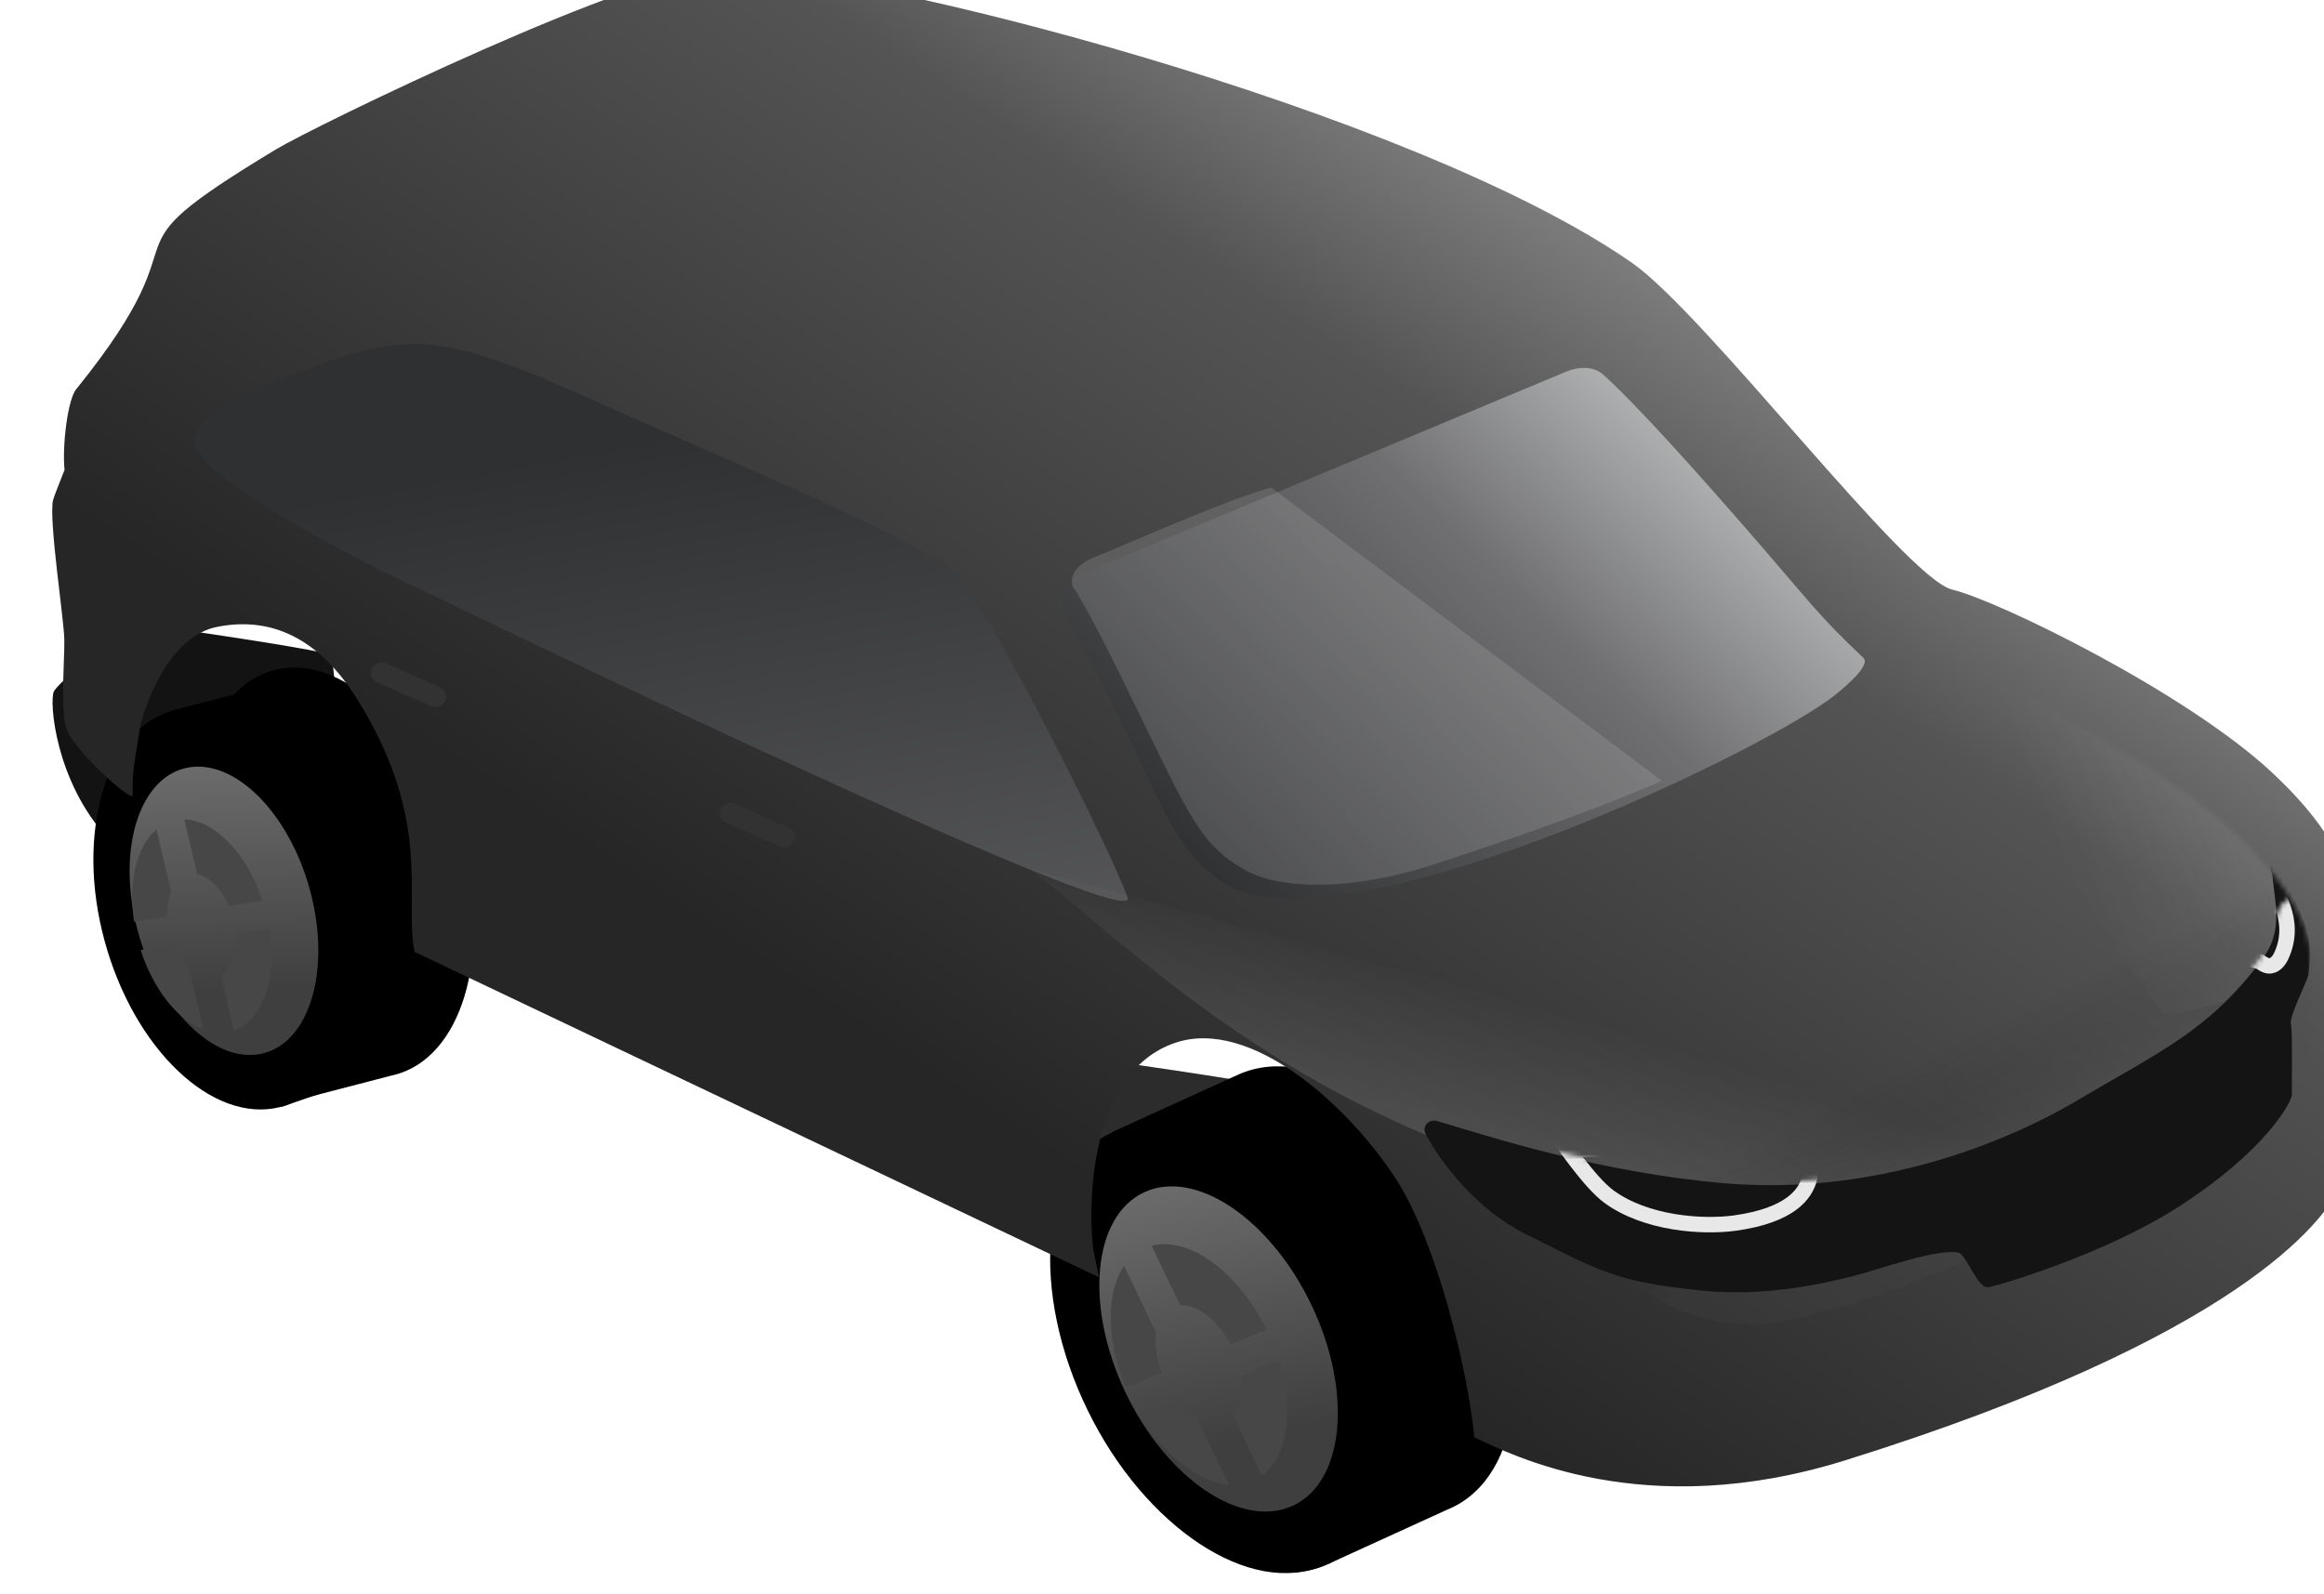 <svg width="484" height="332" viewBox="0 0 484 332" fill="none" xmlns="http://www.w3.org/2000/svg">
<path d="M269.495 227.41C269.089 226.485 241.458 222.431 227.693 220.519C222.684 224.616 212.475 233.231 211.715 234.916C210.765 237.021 211.988 253.517 222.956 265.465C233.924 277.414 257.693 258.961 265.254 256.071C272.816 253.18 270.002 228.566 269.495 227.41Z" fill="#2C2C2C"/>
<path d="M68.985 136.549C68.579 135.624 40.948 131.57 27.184 129.658C22.174 133.755 11.966 142.371 11.205 144.055C10.255 146.161 11.478 162.656 22.446 174.605C33.414 186.553 57.183 168.1 64.745 165.21C72.306 162.319 69.493 137.705 68.985 136.549Z" fill="#131313"/>
<path fill-rule="evenodd" clip-rule="evenodd" d="M231.714 236.277L257.53 224.51L257.536 224.522C257.695 224.446 257.856 224.372 258.019 224.3C273.4 217.511 295.699 232.139 307.825 256.973C319.951 281.807 317.313 307.442 301.932 314.232C301.737 314.317 301.542 314.4 301.345 314.479L276.418 325.856L262.124 297.214C258.378 292.654 254.971 287.388 252.125 281.559C249.499 276.181 247.566 270.766 246.304 265.513L231.714 236.277Z" fill="black"/>
<ellipse cx="30.25" cy="50.335" rx="30.25" ry="50.335" transform="matrix(-0.921 0.406 0.436 0.893 260.313 223.736)" fill="black"/>
<g filter="url(#filter0_i_86_5)">
<ellipse cx="22.689" cy="37.753" rx="22.689" ry="37.753" transform="matrix(-0.921 0.406 0.436 0.893 257.954 238.078)" fill="url(#paint0_linear_86_5)"/>
</g>
<g filter="url(#filter1_di_86_5)">
<path fill-rule="evenodd" clip-rule="evenodd" d="M255.053 255.118C258.058 256.913 261.014 259.422 263.72 262.512L257.165 273.662C256.567 273.016 255.941 272.442 255.3 271.95L255.053 255.118ZM255.599 292.32C256.329 292.473 257.042 292.498 257.719 292.383L267.914 308.646C267.674 308.773 267.428 308.892 267.176 309.003C263.78 310.502 259.844 310.327 255.84 308.789L255.599 292.32ZM253.483 307.73L253.243 291.419C252.34 290.921 251.444 290.255 250.59 289.445L244.133 300.428C247.071 303.592 250.269 306.079 253.483 307.73ZM252.937 270.535L252.693 253.86C248.169 251.74 243.654 251.303 239.826 252.993C238.758 253.464 237.789 254.081 236.92 254.826L247.078 271.029C247.416 270.74 247.792 270.5 248.207 270.317C249.618 269.694 251.27 269.816 252.937 270.535ZM236.142 288.66C237.951 292.365 240.124 295.705 242.515 298.585L248.95 287.638C248.238 286.732 247.582 285.719 247.008 284.617L235.67 287.667C235.823 287.998 235.98 288.329 236.142 288.66ZM258.724 275.607L265.301 264.42C267.371 267.062 269.258 270.056 270.86 273.336C271.22 274.073 271.559 274.812 271.878 275.55L260.446 278.625C260.383 278.487 260.317 278.349 260.25 278.211C259.795 277.281 259.282 276.409 258.724 275.607ZM234.743 285.538C232.802 280.784 231.72 276.06 231.462 271.721L245.112 278.976C245.289 280.114 245.603 281.3 246.056 282.495L234.743 285.538ZM261.287 280.777C261.805 282.381 262.068 283.95 262.088 285.391L275.599 292.572C275.639 287.994 274.703 282.881 272.745 277.695L261.287 280.777ZM275.472 295.112L261.853 287.873C261.524 289.371 260.854 290.605 259.859 291.416L269.854 307.36C273.079 304.729 274.98 300.375 275.472 295.112ZM231.408 269.085L244.949 276.282C244.999 275.094 245.225 274.009 245.62 273.084L235.259 256.556C232.811 259.628 231.506 264.017 231.408 269.085Z" fill="#4C4C4C"/>
</g>
<path fill-rule="evenodd" clip-rule="evenodd" d="M231.72 235.758L257.536 223.991L257.539 223.997C257.7 223.92 257.863 223.846 258.027 223.773C273.408 216.984 295.707 231.612 307.833 256.446C319.96 281.28 317.321 306.915 301.94 313.705C301.792 313.77 301.644 313.833 301.495 313.894L276.424 325.337L262.116 296.667C258.376 292.112 254.976 286.852 252.134 281.032C249.512 275.663 247.581 270.257 246.319 265.012L231.72 235.758Z" fill="black"/>
<path d="M226.509 293.74C238.485 318.265 260.475 332.727 275.624 326.04C290.773 319.354 293.345 294.051 281.369 269.525C269.393 244.999 246.728 229.218 231.579 235.905C216.43 242.591 214.533 269.214 226.509 293.74Z" fill="black"/>
<g filter="url(#filter2_i_86_5)">
<ellipse cx="21.468" cy="36.038" rx="21.468" ry="36.038" transform="matrix(-0.908 0.412 0.427 0.907 257.89 239.453)" fill="url(#paint1_linear_86_5)"/>
</g>
<g filter="url(#filter3_di_86_5)">
<path fill-rule="evenodd" clip-rule="evenodd" d="M241.686 291.854C246.747 300.125 253.816 305.496 260.028 306.007L253.342 292.06C252.01 291.265 250.697 290.112 249.506 288.673L241.686 291.854ZM238.534 285.675C234.409 275.795 234.429 265.959 238.172 260.418L244.858 274.364C244.524 276.762 244.896 279.674 246.021 282.629L238.534 285.675ZM260.391 276.783C257.672 271.657 253.38 268.409 249.866 268.647L243.912 256.228C251.627 254.188 261.921 261.602 267.876 273.738L260.391 276.783ZM262.618 283.338L270.437 280.157C273.647 290.497 272.299 300.162 266.888 304.155L260.934 291.734C262.572 289.953 263.164 286.849 262.618 283.338Z" fill="#474747"/>
</g>
<path fill-rule="evenodd" clip-rule="evenodd" d="M35.598 148.07L59.228 141.944L59.231 141.954C59.383 141.912 59.537 141.872 59.691 141.834C73.734 138.37 90.121 153.937 96.293 176.603C102.465 199.27 96.085 220.453 82.042 223.917C81.865 223.96 81.689 224.001 81.511 224.038L58.671 229.972L51.27 203.703C48.877 199.339 46.881 194.436 45.441 189.147C44.113 184.27 43.366 179.461 43.151 174.883L35.598 148.07Z" fill="black"/>
<ellipse cx="25.78" cy="43.215" rx="25.78" ry="43.215" transform="matrix(-0.986 0.243 0.258 0.949 61.68 141.697)" fill="black"/>
<g filter="url(#filter4_i_86_5)">
<ellipse cx="19.336" cy="32.413" rx="19.336" ry="32.413" transform="matrix(-0.986 0.243 0.258 0.949 57.368 153.418)" fill="url(#paint2_linear_86_5)"/>
</g>
<g filter="url(#filter5_di_86_5)">
<path fill-rule="evenodd" clip-rule="evenodd" d="M52.159 167.331C54.395 169.28 56.474 171.821 58.249 174.816L50.919 183.247C50.522 182.618 50.09 182.045 49.633 181.538L52.159 167.331ZM46.58 198.716C47.168 198.949 47.763 199.073 48.35 199.073L54.289 214.249C54.068 214.32 53.842 214.384 53.614 214.44C50.514 215.205 47.23 214.482 44.111 212.603L46.58 198.716ZM42.29 211.359L44.734 197.609C44.057 197.061 43.413 196.373 42.828 195.57L35.62 203.859C37.575 206.945 39.858 209.502 42.29 211.359ZM47.866 179.992L50.367 165.921C46.908 163.481 43.185 162.457 39.694 163.318C38.719 163.558 37.804 163.935 36.953 164.435L42.866 179.543C43.194 179.352 43.545 179.208 43.92 179.116C45.209 178.798 46.58 179.142 47.866 179.992ZM30.806 192.788C31.726 196.168 33.012 199.295 34.555 202.066L41.737 193.806C41.282 192.935 40.892 191.982 40.588 190.964L30.567 191.872C30.643 192.177 30.723 192.482 30.806 192.788ZM51.916 185.117L59.272 176.657C60.585 179.182 61.687 181.976 62.502 184.97C62.685 185.642 62.85 186.312 62.998 186.979L52.87 187.896C52.839 187.771 52.806 187.645 52.772 187.519C52.541 186.674 52.253 185.87 51.916 185.117ZM30.135 189.954C29.274 185.671 29.131 181.539 29.618 177.851L39.911 185.939C39.874 186.926 39.946 187.973 40.134 189.049L30.135 189.954ZM53.227 189.82C53.403 191.248 53.371 192.609 53.154 193.826L63.366 201.852C64.144 198.002 64.187 193.557 63.378 188.901L53.227 189.82ZM62.849 203.964L52.556 195.876C52.038 197.086 51.276 198.027 50.311 198.566L56.135 213.448C59.275 211.706 61.581 208.32 62.849 203.964ZM29.998 175.631L40.211 183.656C40.447 182.661 40.815 181.779 41.299 181.058L35.27 165.65C32.713 167.879 30.902 171.381 29.998 175.631Z" fill="#4C4C4C"/>
</g>
<path fill-rule="evenodd" clip-rule="evenodd" d="M51.726 206.125C48.042 200.699 44.998 194.139 43.012 186.845C41.139 179.966 40.422 173.224 40.724 167.072L35.537 148.659L48.059 145.412C50.568 142.471 53.664 140.419 57.262 139.532C71.305 136.068 87.692 151.635 93.864 174.301C99.759 195.954 94.201 216.252 81.451 221.045L81.874 222.533L58.61 230.561L51.726 206.125Z" fill="black"/>
<ellipse cx="25.697" cy="43.077" rx="25.697" ry="43.077" transform="matrix(-0.986 0.243 0.258 0.949 61.345 142.617)" fill="black"/>
<g filter="url(#filter6_i_86_5)">
<g filter="url(#filter7_i_86_5)">
<ellipse cx="18.146" cy="31.285" rx="18.146" ry="31.285" transform="matrix(-0.991 0.224 0.253 0.951 56.709 155.902)" fill="url(#paint3_linear_86_5)"/>
</g>
<g filter="url(#filter8_di_86_5)">
<path fill-rule="evenodd" clip-rule="evenodd" d="M33.374 194.624C36.011 202.902 41.129 209.201 46.443 211.225L43.412 198.29C42.209 197.063 41.14 195.408 40.349 193.471L33.374 194.624ZM32.001 188.758C30.737 180.386 32.596 172.963 36.662 169.487L39.693 182.423C39.147 183.875 38.901 185.658 39.01 187.6L32.001 188.758ZM51.74 185.497C50.177 181.889 47.644 179.327 45.13 178.808L42.458 167.405C48.782 167.578 55.503 174.527 58.735 184.342L51.74 185.497ZM53.201 191.348L60.166 190.198C61.819 200.445 58.802 209.345 52.779 211.449L50.108 200.049C52.332 198.757 53.515 195.362 53.201 191.348Z" fill="#474747"/>
</g>
</g>
<g filter="url(#filter9_ii_86_5)">
<path d="M479.028 259.833C482.486 253.241 481.53 247.413 481.627 242.136L481.43 228.678C481.273 217.991 481.246 208.833 481.087 205.324C480.928 201.816 484.859 191.616 464.961 173.073C447.093 156.423 408.084 137.352 398.4 135.031C388.717 132.71 347.056 77.631 331.707 66.952C285.863 35.059 170.38 5.358 141.931 5.733C125.443 5.288 57.014 38.695 49.396 43.293C10.007 67.068 36.72 57.352 7.885 93.094C5.96 95.032 4.782 105.056 5.29 110.095C4.589 111.934 3.033 115.75 2.888 116.424C1.985 120.615 5.184 141.331 5.243 145.369C5.312 150.085 4.452 158.655 5.508 163.405C6.563 168.155 19.38 179.374 19.482 177.932C19.405 172.64 19.761 171.687 21.107 163.199C24.766 149.947 31.377 144.013 36.691 142.879C47.807 140.508 58.064 144.726 66.309 157.97C82.193 183.484 75.913 199.683 78.196 210.507L220.717 278.274C219.288 270.756 219.615 273.996 219.267 269.281C218.832 263.387 218.505 235.626 236.543 229.457C252.436 224.021 273.025 242.826 282.793 258.165C290.989 271.033 297.582 297.547 298.891 311.607C306.444 315.134 334.089 329.535 376.089 316.419C458.809 290.584 475.578 266.411 479.028 259.833Z" fill="url(#paint4_linear_86_5)"/>
</g>
<mask id="mask0_86_5" style="mask-type:alpha" maskUnits="userSpaceOnUse" x="2" y="5" width="480" height="317">
<path d="M479.028 259.833C482.486 253.241 481.53 247.413 481.627 242.136L481.43 228.678C481.273 217.991 481.246 208.833 481.087 205.324C480.928 201.816 484.859 191.616 464.961 173.073C447.093 156.423 408.084 137.352 398.4 135.031C388.717 132.71 347.056 77.631 331.707 66.952C285.863 35.059 170.38 5.358 141.931 5.733C125.443 5.288 57.014 38.695 49.396 43.293C10.007 67.068 36.72 57.352 7.885 93.094C6.124 94.867 4.988 103.408 5.196 108.708C5.232 109.623 5.121 110.539 4.787 111.39C4.024 113.331 3.004 115.885 2.888 116.424C1.985 120.615 5.184 141.331 5.243 145.369C5.312 150.085 4.452 158.655 5.508 163.405C6.563 168.155 19.38 179.374 19.482 177.932C19.585 176.49 20.284 168.382 19.863 162.807C19.721 153.103 28.147 144.702 36.691 142.879C47.807 140.508 58.049 143.743 66.295 156.987C82.124 182.412 74.92 196.283 75.277 206.741C75.34 208.59 76.599 210.121 78.274 210.914L212.229 274.26C215.671 275.888 219.321 272.863 219.041 269.073C218.606 263.179 218.505 235.626 236.543 229.457C252.436 224.021 273.025 242.826 282.793 258.165C290.373 270.068 296.583 293.644 298.508 308.242C298.783 310.326 300.043 312.167 301.956 313.046C312.454 317.873 338.532 328.148 376.089 316.419C458.809 290.584 475.578 266.411 479.028 259.833Z" fill="url(#paint5_linear_86_5)"/>
</mask>
<g mask="url(#mask0_86_5)">
<g filter="url(#filter10_ddi_86_5)">
<path d="M257.819 180.082C244.591 170.672 245.092 158.699 225.705 125.828C223.592 122.245 225.063 117.603 228.889 116.005L329.7 73.912C332.163 72.884 335.301 72.727 337.304 74.506C341.258 78.017 349.609 86.518 367.251 106.779C379.829 121.224 382.233 124.837 391.559 133.552C392.671 134.59 390.485 137.409 385.785 141.186C370.8 153.227 280.624 196.305 257.819 180.082Z" fill="url(#paint6_linear_86_5)"/>
</g>
<g filter="url(#filter11_di_86_5)">
<path d="M129.491 78.517C99.86 65.187 91.755 63.634 71.263 71.346C60.904 75.245 48.08 79.559 46.34 86.326C44.6 93.093 75.091 108.778 84.009 113.303C88.368 115.515 243.868 190.907 240.534 181.938C236.447 170.945 214.248 126.973 206.081 115.88C200.825 108.74 159.123 91.848 129.491 78.517Z" fill="url(#paint7_linear_86_5)"/>
</g>
<g filter="url(#filter12_f_86_5)">
<path d="M297.13 236.485C259.159 220.361 237.654 199.776 214.646 181.004C282.609 199.132 424.886 238.887 422.706 241.625C419.981 245.047 409.866 249.198 376.088 251.804C342.834 254.37 301.478 238.331 297.13 236.485Z" fill="url(#paint8_linear_86_5)" fill-opacity="0.21"/>
</g>
<g filter="url(#filter13_f_86_5)">
<path d="M441.649 155.232C439.48 153.59 412.156 127.488 391.795 114.582C408.917 145.195 447.908 211.712 451.438 211.33C455.85 210.853 476.014 206.998 481.778 193.883C487.453 180.971 444.359 157.285 441.649 155.232Z" fill="url(#paint9_linear_86_5)" fill-opacity="0.13"/>
</g>
<g filter="url(#filter14_di_86_5)">
<path d="M165.529 171.969C165.517 171.158 165.034 170.434 164.28 170.099L153.079 165.117C151.594 164.457 149.873 165.56 149.897 167.159V167.159C149.909 167.975 150.396 168.703 151.154 169.039L162.363 174.004C163.842 174.659 165.552 173.559 165.529 171.969V171.969Z" fill="#323232"/>
</g>
<g filter="url(#filter15_di_86_5)">
<path d="M92.891 142.724C92.879 141.913 92.396 141.189 91.642 140.854L80.442 135.873C78.956 135.212 77.236 136.316 77.259 137.915V137.915C77.271 138.73 77.758 139.458 78.516 139.794L89.725 144.759C91.204 145.414 92.914 144.315 92.891 142.724V142.724Z" fill="#323232"/>
</g>
<path d="M346.097 162.639L264.741 101.545C254.93 104.202 232.733 114.244 228.484 115.821C222.98 117.864 223.242 120.879 223.242 120.879C223.265 122.462 223.05 121.357 224.851 124.47C227.842 129.636 230.24 134.251 236.719 147.569C247.848 170.446 250.232 176.212 259.536 181.338C266.545 185.199 281.148 185.776 298.764 180.007C314.511 174.851 332.571 168.631 346.097 162.639Z" fill="#C4C4C4" fill-opacity="0.2"/>
<g opacity="0.17" filter="url(#filter16_f_86_5)">
<path d="M462.492 189.703C439.321 207.582 387.568 233.386 364.353 237.523" stroke="url(#paint10_linear_86_5)" stroke-width="76.506" stroke-linecap="round" stroke-linejoin="round"/>
</g>
<g filter="url(#filter17_dii_86_5)">
<path d="M470.891 199.513C475.351 193.636 474.034 188.997 473.255 181.709C473.23 181.482 473.17 181.242 473.094 181.026C471.095 175.369 479.846 187.221 480.866 195.495C481.204 198.241 481.038 199.635 480.803 202.177C480.696 203.339 476.706 211.072 477.103 212.597C477.499 214.122 477.238 225.655 477.318 227.248C477.398 228.842 471.717 239.208 453.437 250.89C438.251 260.595 416.338 267.122 414.087 267.459C411.836 267.797 409.52 260.653 407.876 260.278C403.576 259.298 390.982 263.873 386.272 265.061C380.777 266.448 367.955 269.647 353.868 268.12C336.444 266.232 333.755 264.393 317.644 256.351C307.576 251.324 300.172 241.681 296.964 235.659C296.04 233.924 297.556 232.322 299.438 232.886C310.623 236.235 333.553 243.663 359.343 245.826C397.783 249.05 427.847 231.36 432.154 228.817C450.259 218.129 459.793 214.139 470.891 199.513Z" fill="#141414"/>
</g>
<mask id="mask1_86_5" style="mask-type:alpha" maskUnits="userSpaceOnUse" x="297" y="186" width="186" height="83">
<path d="M470.908 199.444C472.802 196.944 473.719 194.24 474.014 191.543C474.482 187.277 478.728 185.015 480.533 189.012C481.803 191.824 482.477 194.156 482.754 195.724C483.094 198.47 483.049 200.217 482.815 202.758C482.709 203.921 476.566 210.591 476.964 212.116C477.361 213.641 477.125 223.081 477.174 226.437C477.223 229.792 471.761 239.138 453.488 250.831C438.309 260.545 416.4 267.086 414.15 267.424C411.899 267.763 409.578 260.621 407.934 260.247C403.633 259.269 391.042 263.851 386.333 265.043C380.839 266.433 368.019 269.64 353.931 268.122C336.506 266.244 333.815 264.407 317.7 256.374C308.633 251.855 301.723 243.593 298.091 237.598C296.527 235.016 298.721 232.689 301.624 233.567C313.437 237.137 335.153 243.806 359.391 245.824C397.833 249.025 427.885 231.317 432.191 228.771C450.289 218.072 459.819 214.076 470.908 199.444Z" fill="#272727"/>
</mask>
<g mask="url(#mask1_86_5)">
<g filter="url(#filter18_d_86_5)">
<path d="M325.348 238.018L375.403 238.072C375.511 238.394 375.629 238.787 375.733 239.237C376.039 240.561 376.214 242.3 375.772 244.092C375.338 245.85 374.292 247.746 372.005 249.416C369.69 251.107 366.039 252.612 360.34 253.414C356.977 253.887 352.297 253.934 347.474 253.132C342.643 252.329 337.791 250.695 333.987 247.901C331.956 246.41 329.395 243.394 327.261 240.604C326.546 239.67 325.896 238.782 325.348 238.018Z" stroke="white" stroke-opacity="0.9" stroke-width="3.22"/>
</g>
<g filter="url(#filter19_d_86_5)">
<path d="M473.326 185.331C473.689 185.999 474.076 186.818 474.406 187.755C475.351 190.443 475.801 194.016 473.996 197.836C473.508 198.869 472.839 199.485 472.235 199.726C471.711 199.935 471.016 199.956 470.117 199.331C469.278 198.746 468.174 198.548 467.259 198.474C466.329 198.398 465.33 198.432 464.43 198.505L473.326 185.331Z" stroke="white" stroke-opacity="0.9" stroke-width="3.22"/>
</g>
</g>
</g>
<defs>
<filter id="filter0_i_86_5" x="226.928" y="246.051" width="53.185" height="69.893" filterUnits="userSpaceOnUse" color-interpolation-filters="sRGB">
<feFlood flood-opacity="0" result="BackgroundImageFix"/>
<feBlend mode="normal" in="SourceGraphic" in2="BackgroundImageFix" result="shape"/>
<feColorMatrix in="SourceAlpha" type="matrix" values="0 0 0 0 0 0 0 0 0 0 0 0 0 0 0 0 0 0 127 0" result="hardAlpha"/>
<feMorphology radius="1.159" operator="erode" in="SourceAlpha" result="effect1_innerShadow_86_5"/>
<feOffset/>
<feGaussianBlur stdDeviation="0.58"/>
<feComposite in2="hardAlpha" operator="arithmetic" k2="-1" k3="1"/>
<feColorMatrix type="matrix" values="0 0 0 0 0 0 0 0 0 0 0 0 0 0 0 0 0 0 0.25 0"/>
<feBlend mode="normal" in2="shape" result="effect1_innerShadow_86_5"/>
</filter>
<filter id="filter1_di_86_5" x="227.93" y="251.725" width="48.366" height="60.633" filterUnits="userSpaceOnUse" color-interpolation-filters="sRGB">
<feFlood flood-opacity="0" result="BackgroundImageFix"/>
<feColorMatrix in="SourceAlpha" type="matrix" values="0 0 0 0 0 0 0 0 0 0 0 0 0 0 0 0 0 0 127 0" result="hardAlpha"/>
<feOffset dy="0.464"/>
<feGaussianBlur stdDeviation="0.348"/>
<feColorMatrix type="matrix" values="0 0 0 0 1 0 0 0 0 1 0 0 0 0 1 0 0 0 0.41 0"/>
<feBlend mode="normal" in2="BackgroundImageFix" result="effect1_dropShadow_86_5"/>
<feBlend mode="normal" in="SourceGraphic" in2="effect1_dropShadow_86_5" result="shape"/>
<feColorMatrix in="SourceAlpha" type="matrix" values="0 0 0 0 0 0 0 0 0 0 0 0 0 0 0 0 0 0 127 0" result="hardAlpha"/>
<feOffset dx="-3.478" dy="2.318"/>
<feGaussianBlur stdDeviation="1.739"/>
<feComposite in2="hardAlpha" operator="arithmetic" k2="-1" k3="1"/>
<feColorMatrix type="matrix" values="0 0 0 0 0 0 0 0 0 0 0 0 0 0 0 0 0 0 0.25 0"/>
<feBlend mode="normal" in2="shape" result="effect2_innerShadow_86_5"/>
</filter>
<filter id="filter2_i_86_5" x="228.957" y="247.116" width="49.649" height="67.752" filterUnits="userSpaceOnUse" color-interpolation-filters="sRGB">
<feFlood flood-opacity="0" result="BackgroundImageFix"/>
<feBlend mode="normal" in="SourceGraphic" in2="BackgroundImageFix" result="shape"/>
<feColorMatrix in="SourceAlpha" type="matrix" values="0 0 0 0 0 0 0 0 0 0 0 0 0 0 0 0 0 0 127 0" result="hardAlpha"/>
<feMorphology radius="0.997" operator="erode" in="SourceAlpha" result="effect1_innerShadow_86_5"/>
<feOffset/>
<feGaussianBlur stdDeviation="0.499"/>
<feComposite in2="hardAlpha" operator="arithmetic" k2="-1" k3="1"/>
<feColorMatrix type="matrix" values="0 0 0 0 0 0 0 0 0 0 0 0 0 0 0 0 0 0 0.25 0"/>
<feBlend mode="normal" in2="shape" result="effect1_innerShadow_86_5"/>
</filter>
<filter id="filter3_di_86_5" x="231.326" y="255.62" width="41.644" height="53.103" filterUnits="userSpaceOnUse" color-interpolation-filters="sRGB">
<feFlood flood-opacity="0" result="BackgroundImageFix"/>
<feColorMatrix in="SourceAlpha" type="matrix" values="0 0 0 0 0 0 0 0 0 0 0 0 0 0 0 0 0 0 127 0" result="hardAlpha"/>
<feOffset dy="0.543"/>
<feGaussianBlur stdDeviation="0.408"/>
<feColorMatrix type="matrix" values="0 0 0 0 1 0 0 0 0 1 0 0 0 0 1 0 0 0 0.41 0"/>
<feBlend mode="normal" in2="BackgroundImageFix" result="effect1_dropShadow_86_5"/>
<feBlend mode="normal" in="SourceGraphic" in2="effect1_dropShadow_86_5" result="shape"/>
<feColorMatrix in="SourceAlpha" type="matrix" values="0 0 0 0 0 0 0 0 0 0 0 0 0 0 0 0 0 0 127 0" result="hardAlpha"/>
<feOffset dx="-4.075" dy="2.717"/>
<feGaussianBlur stdDeviation="2.038"/>
<feComposite in2="hardAlpha" operator="arithmetic" k2="-1" k3="1"/>
<feColorMatrix type="matrix" values="0 0 0 0 0 0 0 0 0 0 0 0 0 0 0 0 0 0 0.25 0"/>
<feBlend mode="normal" in2="shape" result="effect2_innerShadow_86_5"/>
</filter>
<filter id="filter4_i_86_5" x="25.84" y="157.76" width="41.668" height="62.241" filterUnits="userSpaceOnUse" color-interpolation-filters="sRGB">
<feFlood flood-opacity="0" result="BackgroundImageFix"/>
<feBlend mode="normal" in="SourceGraphic" in2="BackgroundImageFix" result="shape"/>
<feColorMatrix in="SourceAlpha" type="matrix" values="0 0 0 0 0 0 0 0 0 0 0 0 0 0 0 0 0 0 127 0" result="hardAlpha"/>
<feMorphology radius="0.991" operator="erode" in="SourceAlpha" result="effect1_innerShadow_86_5"/>
<feOffset/>
<feGaussianBlur stdDeviation="0.496"/>
<feComposite in2="hardAlpha" operator="arithmetic" k2="-1" k3="1"/>
<feColorMatrix type="matrix" values="0 0 0 0 0 0 0 0 0 0 0 0 0 0 0 0 0 0 0.25 0"/>
<feBlend mode="normal" in2="shape" result="effect1_innerShadow_86_5"/>
</filter>
<filter id="filter5_di_86_5" x="26.366" y="162.819" width="38.196" height="53.905" filterUnits="userSpaceOnUse" color-interpolation-filters="sRGB">
<feFlood flood-opacity="0" result="BackgroundImageFix"/>
<feColorMatrix in="SourceAlpha" type="matrix" values="0 0 0 0 0 0 0 0 0 0 0 0 0 0 0 0 0 0 127 0" result="hardAlpha"/>
<feOffset dy="0.397"/>
<feGaussianBlur stdDeviation="0.297"/>
<feColorMatrix type="matrix" values="0 0 0 0 1 0 0 0 0 1 0 0 0 0 1 0 0 0 0.41 0"/>
<feBlend mode="normal" in2="BackgroundImageFix" result="effect1_dropShadow_86_5"/>
<feBlend mode="normal" in="SourceGraphic" in2="effect1_dropShadow_86_5" result="shape"/>
<feColorMatrix in="SourceAlpha" type="matrix" values="0 0 0 0 0 0 0 0 0 0 0 0 0 0 0 0 0 0 127 0" result="hardAlpha"/>
<feOffset dx="-2.974" dy="1.983"/>
<feGaussianBlur stdDeviation="1.487"/>
<feComposite in2="hardAlpha" operator="arithmetic" k2="-1" k3="1"/>
<feColorMatrix type="matrix" values="0 0 0 0 0 0 0 0 0 0 0 0 0 0 0 0 0 0 0.25 0"/>
<feBlend mode="normal" in2="shape" result="effect2_innerShadow_86_5"/>
</filter>
<filter id="filter6_i_86_5" x="26.982" y="159.68" width="39.299" height="60.044" filterUnits="userSpaceOnUse" color-interpolation-filters="sRGB">
<feFlood flood-opacity="0" result="BackgroundImageFix"/>
<feBlend mode="normal" in="SourceGraphic" in2="BackgroundImageFix" result="shape"/>
<feColorMatrix in="SourceAlpha" type="matrix" values="0 0 0 0 0 0 0 0 0 0 0 0 0 0 0 0 0 0 127 0" result="hardAlpha"/>
<feMorphology radius="0.882" operator="erode" in="SourceAlpha" result="effect1_innerShadow_86_5"/>
<feOffset/>
<feGaussianBlur stdDeviation="0.441"/>
<feComposite in2="hardAlpha" operator="arithmetic" k2="-1" k3="1"/>
<feColorMatrix type="matrix" values="0 0 0 0 0 0 0 0 0 0 0 0 0 0 0 0 0 0 0.25 0"/>
<feBlend mode="normal" in2="shape" result="effect1_innerShadow_86_5"/>
</filter>
<filter id="filter7_i_86_5" x="26.982" y="159.68" width="39.299" height="60.044" filterUnits="userSpaceOnUse" color-interpolation-filters="sRGB">
<feFlood flood-opacity="0" result="BackgroundImageFix"/>
<feBlend mode="normal" in="SourceGraphic" in2="BackgroundImageFix" result="shape"/>
<feColorMatrix in="SourceAlpha" type="matrix" values="0 0 0 0 0 0 0 0 0 0 0 0 0 0 0 0 0 0 127 0" result="hardAlpha"/>
<feMorphology radius="0.997" operator="erode" in="SourceAlpha" result="effect1_innerShadow_86_5"/>
<feOffset/>
<feGaussianBlur stdDeviation="0.499"/>
<feComposite in2="hardAlpha" operator="arithmetic" k2="-1" k3="1"/>
<feColorMatrix type="matrix" values="0 0 0 0 0 0 0 0 0 0 0 0 0 0 0 0 0 0 0.25 0"/>
<feBlend mode="normal" in2="shape" result="effect1_innerShadow_86_5"/>
</filter>
<filter id="filter8_di_86_5" x="27.534" y="167.134" width="33.895" height="47.032" filterUnits="userSpaceOnUse" color-interpolation-filters="sRGB">
<feFlood flood-opacity="0" result="BackgroundImageFix"/>
<feColorMatrix in="SourceAlpha" type="matrix" values="0 0 0 0 0 0 0 0 0 0 0 0 0 0 0 0 0 0 127 0" result="hardAlpha"/>
<feOffset dy="0.543"/>
<feGaussianBlur stdDeviation="0.408"/>
<feColorMatrix type="matrix" values="0 0 0 0 1 0 0 0 0 1 0 0 0 0 1 0 0 0 0.41 0"/>
<feBlend mode="normal" in2="BackgroundImageFix" result="effect1_dropShadow_86_5"/>
<feBlend mode="normal" in="SourceGraphic" in2="effect1_dropShadow_86_5" result="shape"/>
<feColorMatrix in="SourceAlpha" type="matrix" values="0 0 0 0 0 0 0 0 0 0 0 0 0 0 0 0 0 0 127 0" result="hardAlpha"/>
<feOffset dx="-4.075" dy="2.717"/>
<feGaussianBlur stdDeviation="2.038"/>
<feComposite in2="hardAlpha" operator="arithmetic" k2="-1" k3="1"/>
<feColorMatrix type="matrix" values="0 0 0 0 0 0 0 0 0 0 0 0 0 0 0 0 0 0 0.25 0"/>
<feBlend mode="normal" in2="shape" result="effect2_innerShadow_86_5"/>
</filter>
<filter id="filter9_ii_86_5" x="2.727" y="-5.139" width="487.102" height="326.969" filterUnits="userSpaceOnUse" color-interpolation-filters="sRGB">
<feFlood flood-opacity="0" result="BackgroundImageFix"/>
<feBlend mode="normal" in="SourceGraphic" in2="BackgroundImageFix" result="shape"/>
<feColorMatrix in="SourceAlpha" type="matrix" values="0 0 0 0 0 0 0 0 0 0 0 0 0 0 0 0 0 0 127 0" result="hardAlpha"/>
<feOffset dx="8.15" dy="-10.867"/>
<feGaussianBlur stdDeviation="32.602"/>
<feComposite in2="hardAlpha" operator="arithmetic" k2="-1" k3="1"/>
<feColorMatrix type="matrix" values="0 0 0 0 0 0 0 0 0 0 0 0 0 0 0 0 0 0 0.07 0"/>
<feBlend mode="normal" in2="shape" result="effect1_innerShadow_86_5"/>
<feColorMatrix in="SourceAlpha" type="matrix" values="0 0 0 0 0 0 0 0 0 0 0 0 0 0 0 0 0 0 127 0" result="hardAlpha"/>
<feOffset dy="-1.358"/>
<feGaussianBlur stdDeviation="2.717"/>
<feComposite in2="hardAlpha" operator="arithmetic" k2="-1" k3="1"/>
<feColorMatrix type="matrix" values="0 0 0 0 0 0 0 0 0 0 0 0 0 0 0 0 0 0 0.25 0"/>
<feBlend mode="normal" in2="effect1_innerShadow_86_5" result="effect2_innerShadow_86_5"/>
</filter>
<filter id="filter10_ddi_86_5" x="220.1" y="69.673" width="174.062" height="117.493" filterUnits="userSpaceOnUse" color-interpolation-filters="sRGB">
<feFlood flood-opacity="0" result="BackgroundImageFix"/>
<feColorMatrix in="SourceAlpha" type="matrix" values="0 0 0 0 0 0 0 0 0 0 0 0 0 0 0 0 0 0 127 0" result="hardAlpha"/>
<feOffset dx="-2.318" dy="1.159"/>
<feGaussianBlur stdDeviation="1.159"/>
<feColorMatrix type="matrix" values="0 0 0 0 1 0 0 0 0 1 0 0 0 0 1 0 0 0 0.28 0"/>
<feBlend mode="normal" in2="BackgroundImageFix" result="effect1_dropShadow_86_5"/>
<feColorMatrix in="SourceAlpha" type="matrix" values="0 0 0 0 0 0 0 0 0 0 0 0 0 0 0 0 0 0 127 0" result="hardAlpha"/>
<feOffset dy="-1.159"/>
<feGaussianBlur stdDeviation="1.159"/>
<feColorMatrix type="matrix" values="0 0 0 0 1 0 0 0 0 1 0 0 0 0 1 0 0 0 0.56 0"/>
<feBlend mode="normal" in2="effect1_dropShadow_86_5" result="effect2_dropShadow_86_5"/>
<feBlend mode="normal" in="SourceGraphic" in2="effect2_dropShadow_86_5" result="shape"/>
<feColorMatrix in="SourceAlpha" type="matrix" values="0 0 0 0 0 0 0 0 0 0 0 0 0 0 0 0 0 0 127 0" result="hardAlpha"/>
<feOffset dx="-1.159" dy="3.478"/>
<feGaussianBlur stdDeviation="1.739"/>
<feComposite in2="hardAlpha" operator="arithmetic" k2="-1" k3="1"/>
<feColorMatrix type="matrix" values="0 0 0 0 0 0 0 0 0 0 0 0 0 0 0 0 0 0 0.75 0"/>
<feBlend mode="normal" in2="shape" result="effect3_innerShadow_86_5"/>
</filter>
<filter id="filter11_di_86_5" x="40.579" y="66.699" width="200.861" height="120.098" filterUnits="userSpaceOnUse" color-interpolation-filters="sRGB">
<feFlood flood-opacity="0" result="BackgroundImageFix"/>
<feColorMatrix in="SourceAlpha" type="matrix" values="0 0 0 0 0 0 0 0 0 0 0 0 0 0 0 0 0 0 127 0" result="hardAlpha"/>
<feOffset dy="0.853"/>
<feGaussianBlur stdDeviation="0.427"/>
<feColorMatrix type="matrix" values="0 0 0 0 0.925 0 0 0 0 0.925 0 0 0 0 0.925 0 0 0 0.37 0"/>
<feBlend mode="normal" in2="BackgroundImageFix" result="effect1_dropShadow_86_5"/>
<feBlend mode="normal" in="SourceGraphic" in2="effect1_dropShadow_86_5" result="shape"/>
<feColorMatrix in="SourceAlpha" type="matrix" values="0 0 0 0 0 0 0 0 0 0 0 0 0 0 0 0 0 0 127 0" result="hardAlpha"/>
<feOffset dx="-5.69" dy="4.119"/>
<feGaussianBlur stdDeviation="2.845"/>
<feComposite in2="hardAlpha" operator="arithmetic" k2="-1" k3="1"/>
<feColorMatrix type="matrix" values="0 0 0 0 0 0 0 0 0 0 0 0 0 0 0 0 0 0 0.63 0"/>
<feBlend mode="normal" in2="shape" result="effect2_innerShadow_86_5"/>
</filter>
<filter id="filter12_f_86_5" x="182.189" y="148.547" width="272.999" height="135.992" filterUnits="userSpaceOnUse" color-interpolation-filters="sRGB">
<feFlood flood-opacity="0" result="BackgroundImageFix"/>
<feBlend mode="normal" in="SourceGraphic" in2="BackgroundImageFix" result="shape"/>
<feGaussianBlur stdDeviation="16.229" result="effect1_foregroundBlur_86_5"/>
</filter>
<filter id="filter13_f_86_5" x="370.93" y="93.717" width="132.228" height="138.48" filterUnits="userSpaceOnUse" color-interpolation-filters="sRGB">
<feFlood flood-opacity="0" result="BackgroundImageFix"/>
<feBlend mode="normal" in="SourceGraphic" in2="BackgroundImageFix" result="shape"/>
<feGaussianBlur stdDeviation="10.433" result="effect1_foregroundBlur_86_5"/>
</filter>
<filter id="filter14_di_86_5" x="149.322" y="163.773" width="16.782" height="13.298" filterUnits="userSpaceOnUse" color-interpolation-filters="sRGB">
<feFlood flood-opacity="0" result="BackgroundImageFix"/>
<feColorMatrix in="SourceAlpha" type="matrix" values="0 0 0 0 0 0 0 0 0 0 0 0 0 0 0 0 0 0 127 0" result="hardAlpha"/>
<feOffset dy="-0.575"/>
<feGaussianBlur stdDeviation="0.287"/>
<feColorMatrix type="matrix" values="0 0 0 0 0.788 0 0 0 0 0.788 0 0 0 0 0.788 0 0 0 0.19 0"/>
<feBlend mode="normal" in2="BackgroundImageFix" result="effect1_dropShadow_86_5"/>
<feBlend mode="normal" in="SourceGraphic" in2="effect1_dropShadow_86_5" result="shape"/>
<feColorMatrix in="SourceAlpha" type="matrix" values="0 0 0 0 0 0 0 0 0 0 0 0 0 0 0 0 0 0 127 0" result="hardAlpha"/>
<feOffset dy="2.875"/>
<feGaussianBlur stdDeviation="1.437"/>
<feComposite in2="hardAlpha" operator="arithmetic" k2="-1" k3="1"/>
<feColorMatrix type="matrix" values="0 0 0 0 0 0 0 0 0 0 0 0 0 0 0 0 0 0 0.74 0"/>
<feBlend mode="normal" in2="shape" result="effect2_innerShadow_86_5"/>
</filter>
<filter id="filter15_di_86_5" x="76.684" y="134.528" width="16.782" height="13.298" filterUnits="userSpaceOnUse" color-interpolation-filters="sRGB">
<feFlood flood-opacity="0" result="BackgroundImageFix"/>
<feColorMatrix in="SourceAlpha" type="matrix" values="0 0 0 0 0 0 0 0 0 0 0 0 0 0 0 0 0 0 127 0" result="hardAlpha"/>
<feOffset dy="-0.575"/>
<feGaussianBlur stdDeviation="0.287"/>
<feColorMatrix type="matrix" values="0 0 0 0 0.788 0 0 0 0 0.788 0 0 0 0 0.788 0 0 0 0.19 0"/>
<feBlend mode="normal" in2="BackgroundImageFix" result="effect1_dropShadow_86_5"/>
<feBlend mode="normal" in="SourceGraphic" in2="effect1_dropShadow_86_5" result="shape"/>
<feColorMatrix in="SourceAlpha" type="matrix" values="0 0 0 0 0 0 0 0 0 0 0 0 0 0 0 0 0 0 127 0" result="hardAlpha"/>
<feOffset dy="2.875"/>
<feGaussianBlur stdDeviation="1.437"/>
<feComposite in2="hardAlpha" operator="arithmetic" k2="-1" k3="1"/>
<feColorMatrix type="matrix" values="0 0 0 0 0 0 0 0 0 0 0 0 0 0 0 0 0 0 0.74 0"/>
<feBlend mode="normal" in2="shape" result="effect2_innerShadow_86_5"/>
</filter>
<filter id="filter16_f_86_5" x="314.495" y="139.863" width="197.85" height="147.505" filterUnits="userSpaceOnUse" color-interpolation-filters="sRGB">
<feFlood flood-opacity="0" result="BackgroundImageFix"/>
<feBlend mode="normal" in="SourceGraphic" in2="BackgroundImageFix" result="shape"/>
<feGaussianBlur stdDeviation="5.796" result="effect1_foregroundBlur_86_5"/>
</filter>
<filter id="filter17_dii_86_5" x="293.881" y="177.4" width="189.981" height="94.583" filterUnits="userSpaceOnUse" color-interpolation-filters="sRGB">
<feFlood flood-opacity="0" result="BackgroundImageFix"/>
<feColorMatrix in="SourceAlpha" type="matrix" values="0 0 0 0 0 0 0 0 0 0 0 0 0 0 0 0 0 0 127 0" result="hardAlpha"/>
<feOffset dy="0.655"/>
<feGaussianBlur stdDeviation="1.402"/>
<feColorMatrix type="matrix" values="0 0 0 0 0 0 0 0 0 0 0 0 0 0 0 0 0 0 0.63 0"/>
<feBlend mode="normal" in2="BackgroundImageFix" result="effect1_dropShadow_86_5"/>
<feBlend mode="normal" in="SourceGraphic" in2="effect1_dropShadow_86_5" result="shape"/>
<feColorMatrix in="SourceAlpha" type="matrix" values="0 0 0 0 0 0 0 0 0 0 0 0 0 0 0 0 0 0 127 0" result="hardAlpha"/>
<feOffset dy="0.655"/>
<feGaussianBlur stdDeviation="0.655"/>
<feComposite in2="hardAlpha" operator="arithmetic" k2="-1" k3="1"/>
<feColorMatrix type="matrix" values="0 0 0 0 0 0 0 0 0 0 0 0 0 0 0 0 0 0 0.25 0"/>
<feBlend mode="normal" in2="shape" result="effect2_innerShadow_86_5"/>
<feColorMatrix in="SourceAlpha" type="matrix" values="0 0 0 0 0 0 0 0 0 0 0 0 0 0 0 0 0 0 127 0" result="hardAlpha"/>
<feOffset dy="-0.655"/>
<feGaussianBlur stdDeviation="0.655"/>
<feComposite in2="hardAlpha" operator="arithmetic" k2="-1" k3="1"/>
<feColorMatrix type="matrix" values="0 0 0 0 0 0 0 0 0 0 0 0 0 0 0 0 0 0 0.25 0"/>
<feBlend mode="normal" in2="effect2_innerShadow_86_5" result="effect3_innerShadow_86_5"/>
</filter>
<filter id="filter18_d_86_5" x="322.027" y="236.409" width="58.033" height="21.617" filterUnits="userSpaceOnUse" color-interpolation-filters="sRGB">
<feFlood flood-opacity="0" result="BackgroundImageFix"/>
<feColorMatrix in="SourceAlpha" type="matrix" values="0 0 0 0 0 0 0 0 0 0 0 0 0 0 0 0 0 0 127 0" result="hardAlpha"/>
<feOffset dx="1.073" dy="1.333"/>
<feGaussianBlur stdDeviation="0.667"/>
<feColorMatrix type="matrix" values="0 0 0 0 1 0 0 0 0 1 0 0 0 0 1 0 0 0 0.24 0"/>
<feBlend mode="normal" in2="BackgroundImageFix" result="effect1_dropShadow_86_5"/>
<feBlend mode="normal" in="SourceGraphic" in2="effect1_dropShadow_86_5" result="shape"/>
</filter>
<filter id="filter19_d_86_5" x="460.851" y="182.403" width="18.419" height="21.709" filterUnits="userSpaceOnUse" color-interpolation-filters="sRGB">
<feFlood flood-opacity="0" result="BackgroundImageFix"/>
<feColorMatrix in="SourceAlpha" type="matrix" values="0 0 0 0 0 0 0 0 0 0 0 0 0 0 0 0 0 0 127 0" result="hardAlpha"/>
<feOffset dx="1.073" dy="1.333"/>
<feGaussianBlur stdDeviation="0.667"/>
<feColorMatrix type="matrix" values="0 0 0 0 1 0 0 0 0 1 0 0 0 0 1 0 0 0 0.24 0"/>
<feBlend mode="normal" in2="BackgroundImageFix" result="effect1_dropShadow_86_5"/>
<feBlend mode="normal" in="SourceGraphic" in2="effect1_dropShadow_86_5" result="shape"/>
</filter>
<linearGradient id="paint0_linear_86_5" x1="53.518" y1="57.591" x2="56.075" y2="18.759" gradientUnits="userSpaceOnUse">
<stop stop-color="#3F3F3F"/>
<stop offset="1" stop-color="#5C5C5C"/>
</linearGradient>
<linearGradient id="paint1_linear_86_5" x1="50.518" y1="50.036" x2="36.489" y2="-16.994" gradientUnits="userSpaceOnUse">
<stop stop-color="#3F3F3F"/>
<stop offset="1" stop-color="#777676"/>
</linearGradient>
<linearGradient id="paint2_linear_86_5" x1="45.609" y1="49.445" x2="47.821" y2="16.108" gradientUnits="userSpaceOnUse">
<stop stop-color="#3F3F3F"/>
<stop offset="1" stop-color="#5C5C5C"/>
</linearGradient>
<linearGradient id="paint3_linear_86_5" x1="42.702" y1="43.436" x2="30.223" y2="-14.619" gradientUnits="userSpaceOnUse">
<stop stop-color="#3F3F3F"/>
<stop offset="1" stop-color="#777676"/>
</linearGradient>
<linearGradient id="paint4_linear_86_5" x1="314.297" y1="321.575" x2="466.431" y2="91.213" gradientUnits="userSpaceOnUse">
<stop stop-color="#262626"/>
<stop offset="0.628" stop-color="#545454"/>
<stop offset="1" stop-color="#A8A8A8"/>
</linearGradient>
<linearGradient id="paint5_linear_86_5" x1="297.465" y1="253.097" x2="187.13" y2="-3.557" gradientUnits="userSpaceOnUse">
<stop stop-color="#CECBCB"/>
<stop offset="1" stop-color="white"/>
</linearGradient>
<linearGradient id="paint6_linear_86_5" x1="314.15" y1="-8.216" x2="191.105" y2="118.081" gradientUnits="userSpaceOnUse">
<stop stop-color="#E8EAE9"/>
<stop offset="0.498" stop-color="#707072"/>
<stop offset="1" stop-color="#2F3032"/>
</linearGradient>
<linearGradient id="paint7_linear_86_5" x1="398.054" y1="434.659" x2="327.68" y2="51.86" gradientUnits="userSpaceOnUse">
<stop stop-color="#E8EAE9"/>
<stop offset="0.498" stop-color="#707072"/>
<stop offset="1" stop-color="#2F3032"/>
</linearGradient>
<linearGradient id="paint8_linear_86_5" x1="312.513" y1="257.067" x2="326.722" y2="211.169" gradientUnits="userSpaceOnUse">
<stop stop-color="#ECEAEA"/>
<stop offset="1" stop-color="white" stop-opacity="0"/>
</linearGradient>
<linearGradient id="paint9_linear_86_5" x1="496.854" y1="174.04" x2="436.352" y2="197.317" gradientUnits="userSpaceOnUse">
<stop stop-color="#ECEAEA"/>
<stop offset="1" stop-color="white" stop-opacity="0"/>
</linearGradient>
<linearGradient id="paint10_linear_86_5" x1="415.273" y1="236.357" x2="404.884" y2="215.752" gradientUnits="userSpaceOnUse">
<stop stop-color="#4B4B4B"/>
<stop offset="0.899" stop-opacity="0"/>
</linearGradient>
</defs>
</svg>

